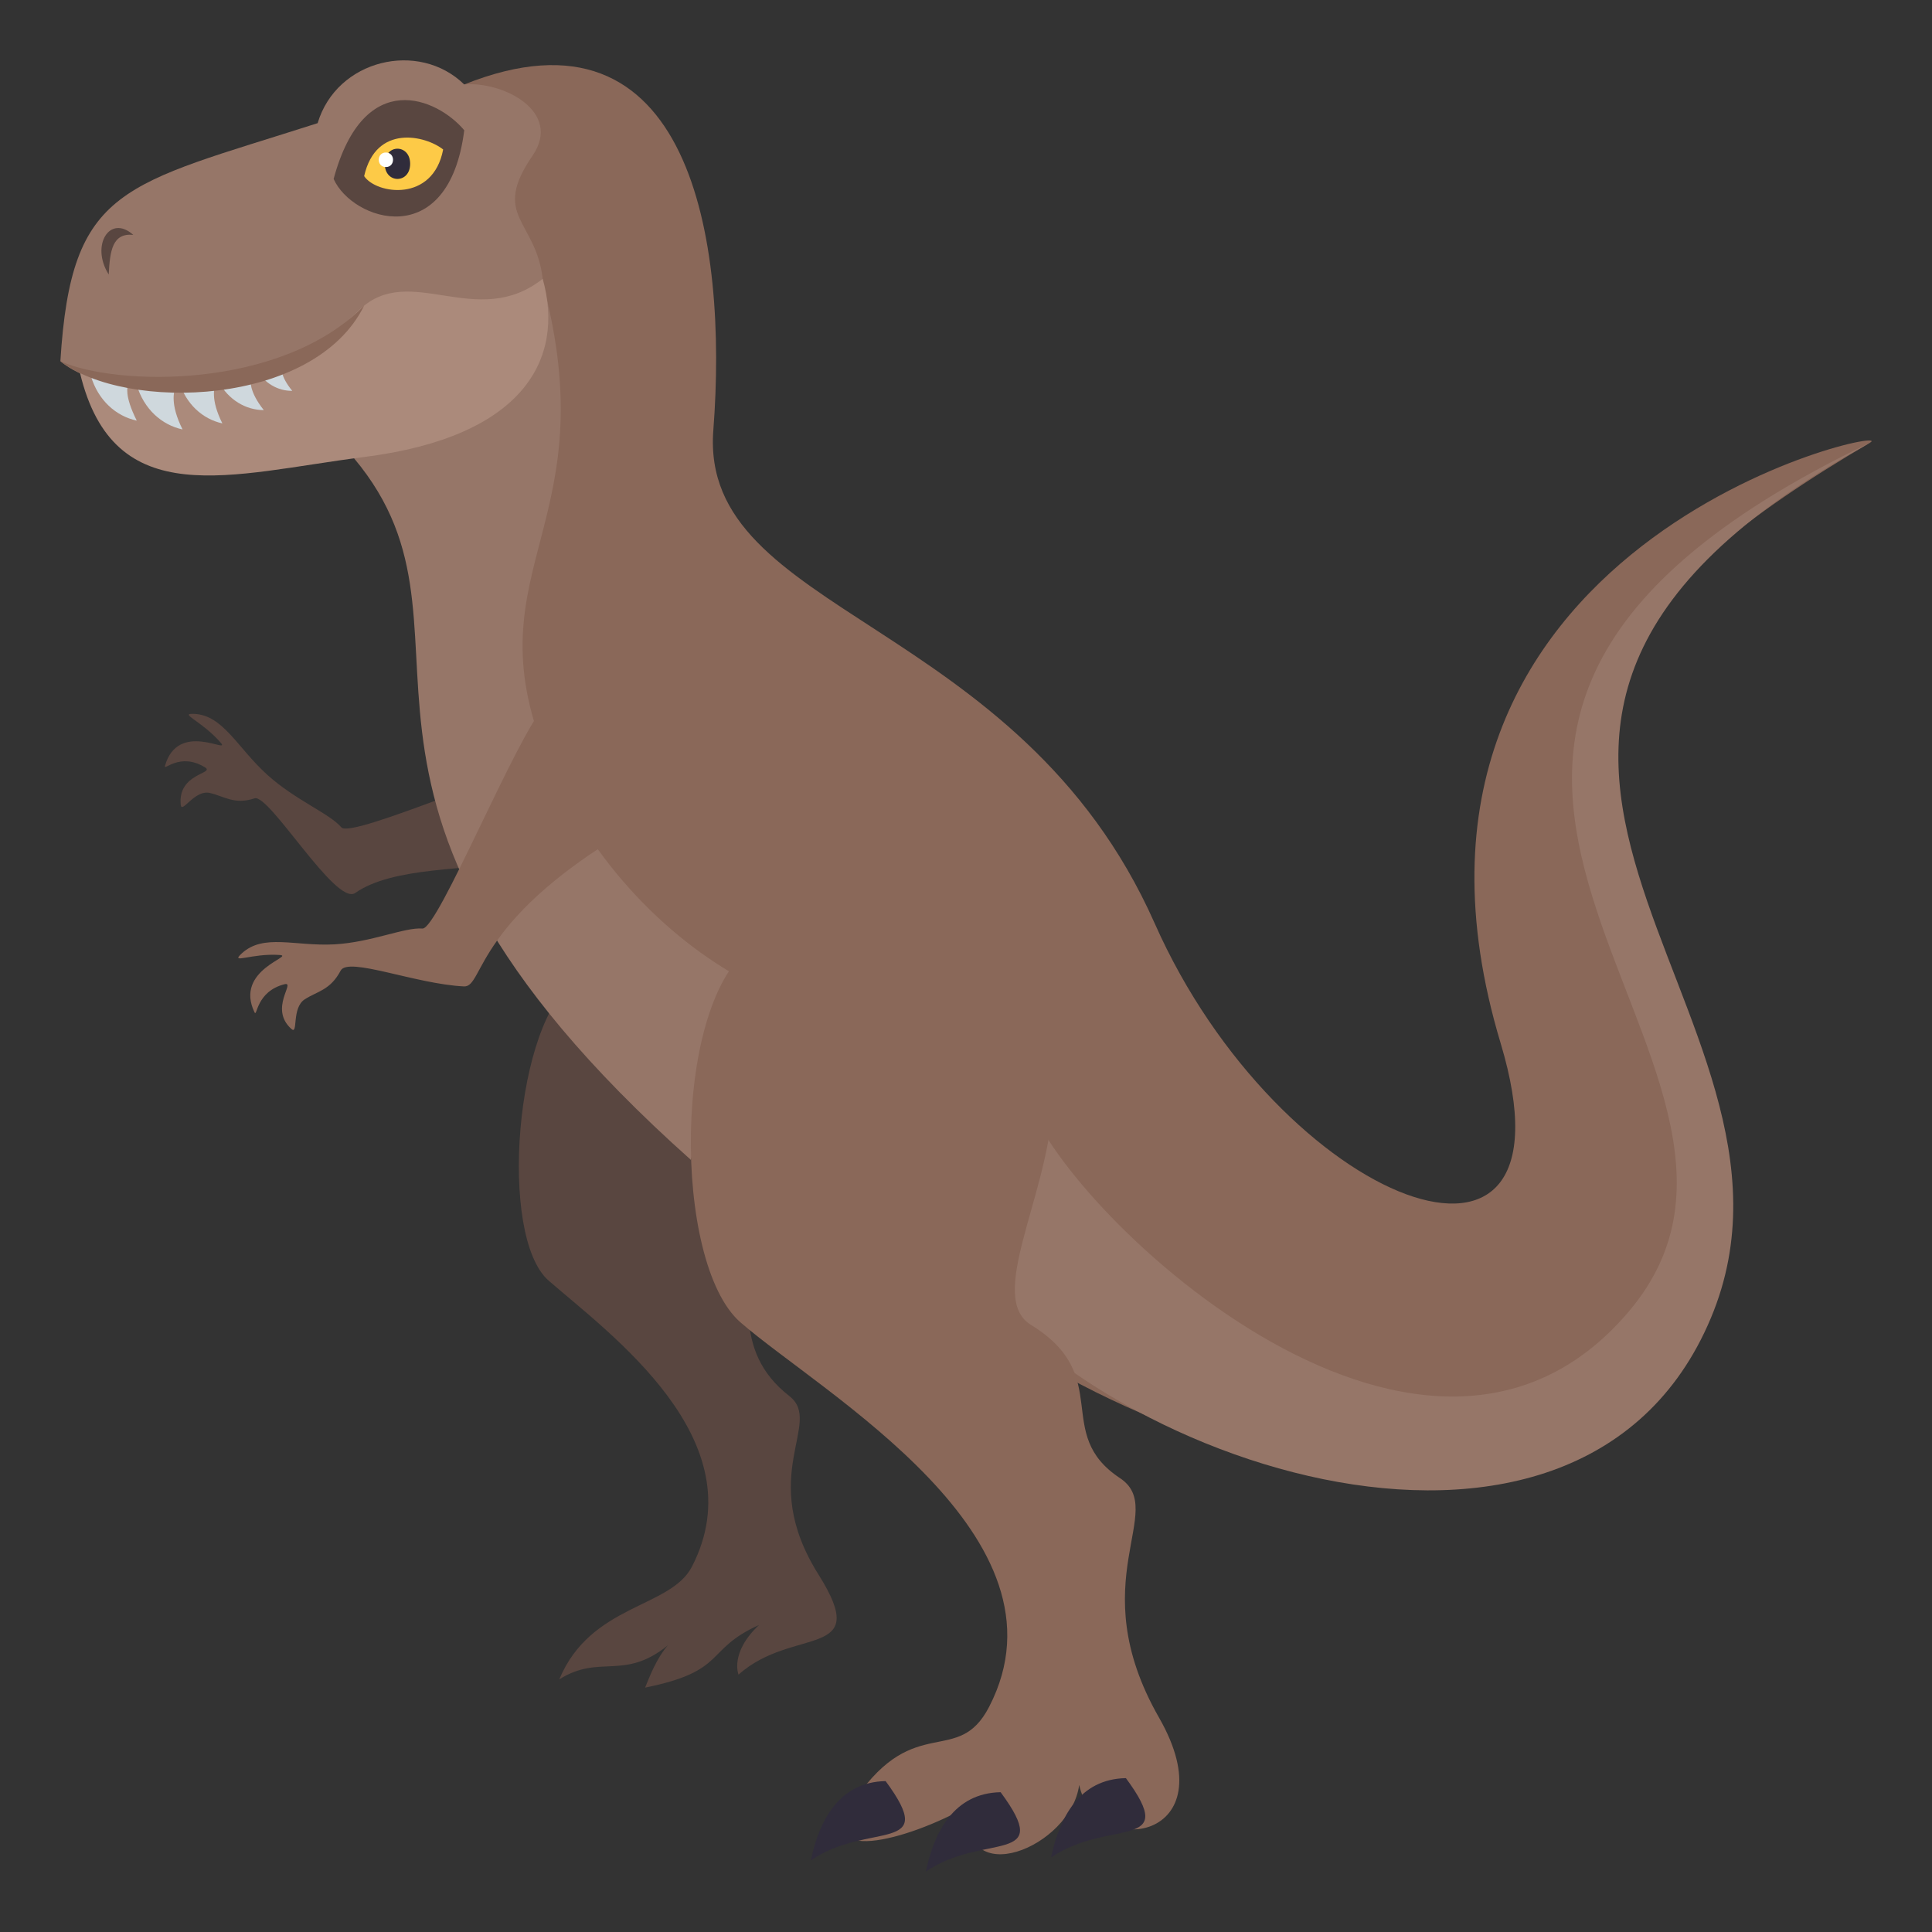 <?xml version="1.0" encoding="utf-8"?>
<!-- Generator: Adobe Illustrator 15.0.0, SVG Export Plug-In . SVG Version: 6.00 Build 0)  -->
<!DOCTYPE svg PUBLIC "-//W3C//DTD SVG 1.1//EN" "http://www.w3.org/Graphics/SVG/1.1/DTD/svg11.dtd">
<svg version="1.1" id="Layer_1" xmlns="http://www.w3.org/2000/svg" xmlns:xlink="http://www.w3.org/1999/xlink" x="0px" y="0px"
	 width="64px" height="64px" viewBox="0 0 64 64" enable-background="new 0 0 64 64" xml:space="preserve">
<rect x="0" y="0" width="64" height="64" fill="#333333" stroke="none"/>
<path fill="#594640" d="M27.117,52.164c-2.075-3.295,0.176-5.025-0.968-5.917c-3.907-3.053,2.87-8.002-7.078-13.784
	c-2.009,1.353-2.573,8.493-0.897,9.959c2.015,1.757,6.916,5.279,4.746,9.477c-0.713,1.38-3.345,1.226-4.393,3.731
	c1.352-0.847,2.131,0.058,3.596-1.125c-0.391,0.451-0.612,1.062-0.754,1.4c2.745-0.557,1.948-1.251,3.776-2.076
	c-0.983,0.924-0.68,1.646-0.68,1.646C26.279,53.849,28.907,55.011,27.117,52.164z"/>
<path fill="#594640" d="M19.076,25.015c-1.395,0.063-7.423,2.793-7.768,2.392c-0.402-0.466-1.521-0.897-2.456-1.743
	c-0.996-0.903-1.459-1.973-2.421-2.016c-0.529-0.023,0.247,0.227,0.878,0.952c0.353,0.404-1.413-0.751-1.844,0.77
	c-0.053,0.19,0.49-0.466,1.326,0.05c0.341,0.211-0.909,0.189-0.804,1.238c0.032,0.322,0.451-0.507,0.964-0.39
	c0.474,0.107,0.811,0.399,1.482,0.178c0.487-0.16,2.695,3.582,3.334,3.135C14.253,27.835,21.712,30.056,19.076,25.015z"/>
<path fill="#8A6859" d="M30.532,41.991c5.345,6.156,25.65,12.767,26.058-1.411c0.34-11.786-11.635-15.965,5.356-25.914
	c1.175-0.689-17.257,3.193-12.235,19.893c2.803,9.319-7.332,5.344-11.461-3.973c-4.5-10.154-15.092-10.213-14.62-16.334
	c0.485-6.279-0.745-14.458-8.252-11.454C17.982,18.664,9.424,32.592,30.532,41.991z"/>
<path fill="#967668" d="M15.378,2.798c-1.506-1.472-4.225-0.83-4.856,1.282C4.057,6.151,2.362,6.151,2,11.965
	c2.621,2.208,14.351,1.131,15.978-2.729c-0.23-1.961-1.719-2.064-0.339-4.076C18.642,3.698,16.667,2.688,15.378,2.798z"/>
<path fill="#967668" d="M22.886,38.422c0,0,0.705-2.892,2.463-5.623c-2.464-1.086-5.357-3.59-6.986-7.138
	c-3.06-6.66,1.733-7.927-0.315-16.021c0,0-0.36,4.157-6.567,5.258C16.876,20.863,8.949,25.995,22.886,38.422z"/>
<path fill="#967668" d="M31.281,41.084c4.049,7.099,20.958,13.149,25.393,2.58c4.33-10.32-12.484-19.223,5.272-28.998
	c-20.941,10.035-0.93,20.448-7.991,28.781c-6.922,8.17-19.035-3.707-19.914-7.094C32.443,38.417,31.281,41.084,31.281,41.084z"/>
<path fill="#8A6859" d="M21.319,27.209c0.857-0.482-2.296-4.898-3.267-3.837c-0.967,1.06-3.546,7.425-4.058,7.387
	c-0.595-0.047-1.688,0.456-2.918,0.524c-1.311,0.07-2.346-0.367-3.07,0.302c-0.399,0.368,0.326-0.015,1.259,0.05
	c0.521,0.037-1.516,0.486-0.833,1.901c0.086,0.175,0.05-0.695,0.993-0.932c0.386-0.095-0.532,0.801,0.229,1.483
	c0.232,0.208-0.004-0.697,0.441-0.983c0.414-0.268,0.848-0.301,1.189-0.95c0.248-0.472,2.476,0.444,4.085,0.522
	C16.054,32.711,15.644,30.393,21.319,27.209z"/>
<path fill="#594640" d="M11.052,5.927c0.613,1.383,3.811,2.462,4.327-1.612C14.492,3.256,12.063,2.188,11.052,5.927z"/>
<path fill="#FDCA47" d="M12.063,5.835c0.4,0.599,2.281,0.883,2.617-0.883C14.101,4.492,12.455,4.095,12.063,5.835z"/>
<path fill="#302C3B" d="M13.587,5.427c0,0.667-0.841,0.667-0.841,0C12.746,4.759,13.587,4.759,13.587,5.427z"/>
<path fill="#FFFFFF" d="M12.782,5.052c0.317,0,0.317,0.482,0,0.482C12.469,5.534,12.469,5.052,12.782,5.052z"/>
<path fill="#8A6859" d="M24.96,31.31c-2.697,1.813-2.683,10.526-0.435,12.491c2.701,2.355,11.15,7.109,8.242,12.738
	c-1.033,2-2.447,0.178-4.419,3.041c-1.55,2.248,1.707,1.402,3.721,0.251c-0.307,2.885,3.407,1.362,3.68-0.702
	c0.553,2.511,4.972,1.837,2.644-2.233c-2.593-4.533,0.324-6.861-1.296-7.934c-2.24-1.484-0.176-3.372-2.947-5.075
	C31.238,42.095,42.035,30.726,24.96,31.31z"/>
<path fill="#302C3B" d="M29.337,59.001c-1.545,0.03-2.203,1.314-2.477,2.628C28.765,60.315,31.14,61.445,29.337,59.001z"/>
<path fill="#302C3B" d="M33.147,59.369c-1.544,0.029-2.203,1.316-2.477,2.631C32.576,60.686,34.951,61.814,33.147,59.369z"/>
<path fill="#302C3B" d="M37.297,58.903c-1.545,0.028-2.203,1.314-2.479,2.63C36.725,60.218,39.1,61.348,37.297,58.903z"/>
<path fill="#594640" d="M4.415,7.781C3.721,7.71,3.641,8.313,3.602,9.094C2.991,8.13,3.637,7.082,4.415,7.781z"/>
<path fill="#AB8A7B" d="M17.978,9.236c-2.189,1.728-4.394-0.573-6.064,1.02c-1.925,1.833-4.021,3.035-9.266,2.09
	c1.122,4.691,5.01,3.35,9.414,2.793C17.357,14.47,18.716,11.883,17.978,9.236z"/>
<path fill="#CFD8DD" d="M3.012,12.461c0.239,0.797,0.826,1.324,1.518,1.473C3.664,12.194,5.102,12.971,3.012,12.461z"/>
<path fill="#CFD8DD" d="M4.529,12.753c0.238,0.797,0.825,1.324,1.518,1.473C5.182,12.486,6.725,12.753,4.529,12.753z"/>
<path fill="#CFD8DD" d="M5.932,12.635c0.227,0.751,0.78,1.248,1.434,1.391C6.548,12.384,8.006,12.635,5.932,12.635z"/>
<path fill="#CFD8DD" d="M7.24,12.643c0.333,0.608,0.906,0.941,1.498,0.942C7.729,12.308,9.041,12.264,7.24,12.643z"/>
<path fill="#CFD8DD" d="M8.479,12.219c0.273,0.479,0.732,0.735,1.202,0.728C8.861,11.946,9.902,11.894,8.479,12.219z"/>
<path fill="#8A6859" d="M2,11.965c2.174,1.679,8.406,1.517,10.063-1.84C9.31,12.914,3.875,12.8,2,11.965z"/>
</svg>
